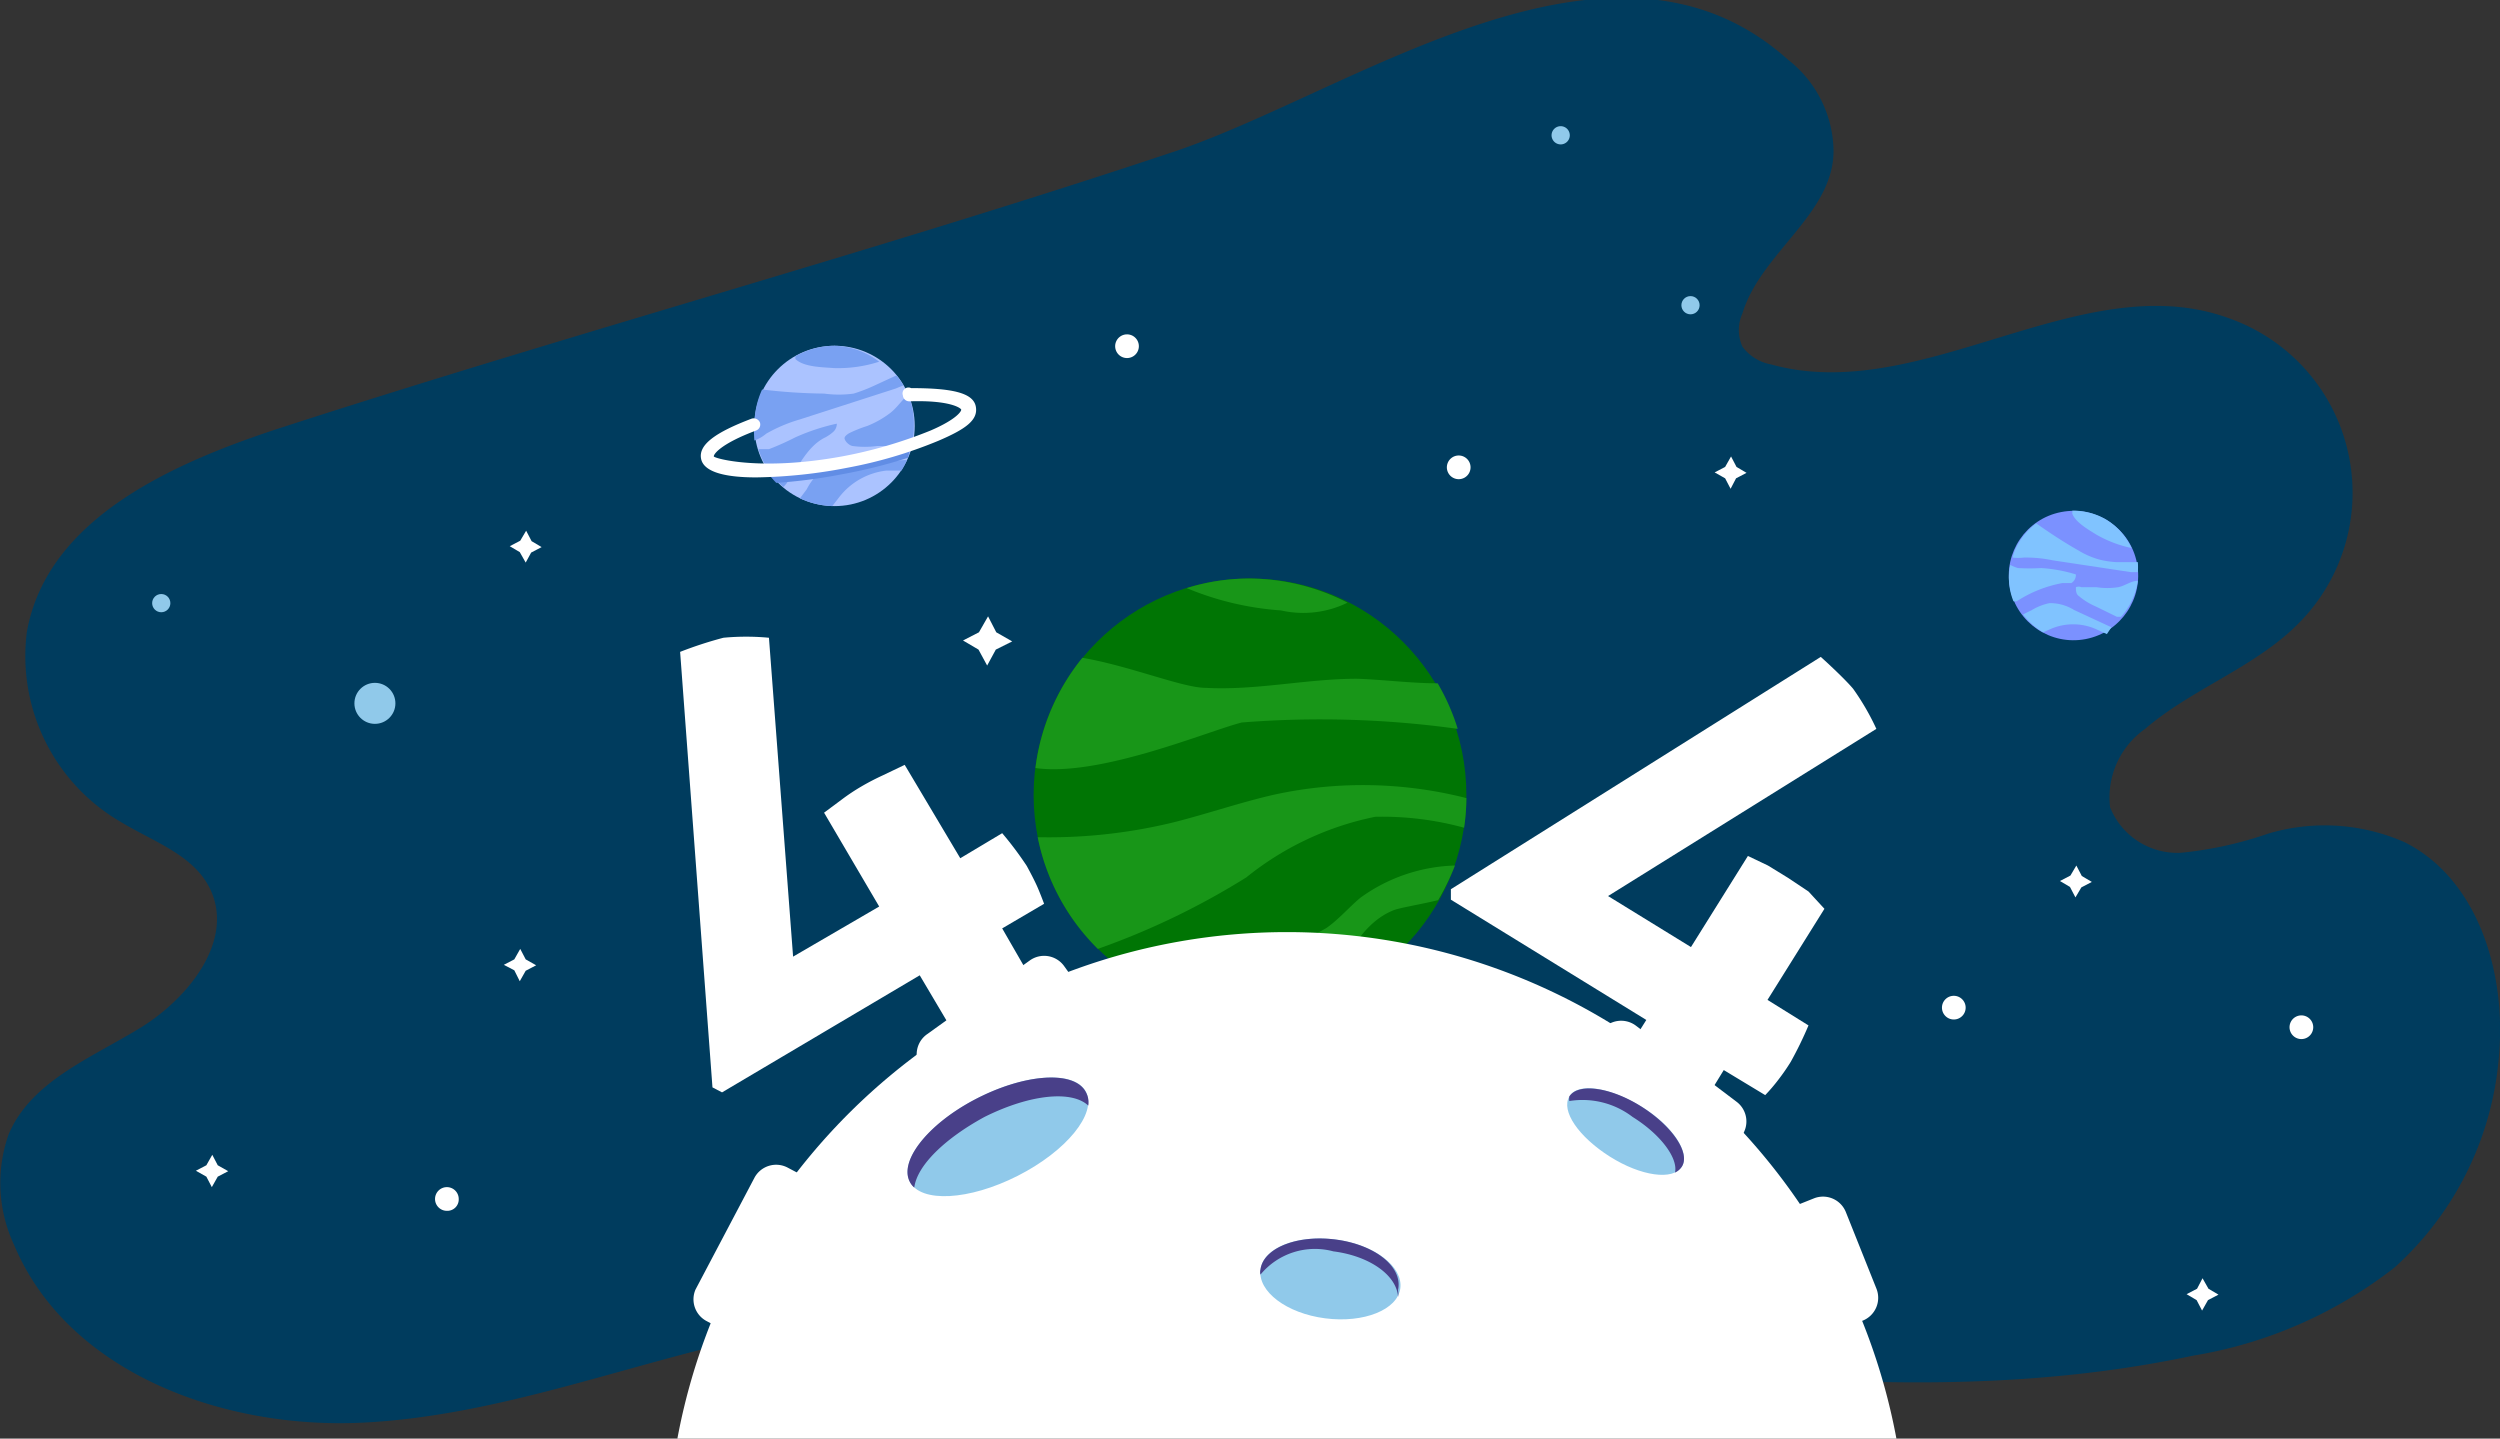 <svg xmlns="http://www.w3.org/2000/svg" viewBox="0 0 54.88 31.58"><rect x="0" y="0" width="54.88" height="31.58" fill="#333333" stroke="none"/><defs><style>.cls-1{fill:#003c5e;}.cls-2,.cls-5{fill:#fff;}.cls-3{fill:#007504;}.cls-4{fill:#189618;}.cls-11,.cls-13,.cls-4,.cls-5,.cls-6,.cls-8,.cls-9{fill-rule:evenodd;}.cls-12,.cls-6{fill:#90c9ea;}.cls-7{fill:#abc3ff;}.cls-8{fill:#79a1f2;}.cls-9{fill:#618de5;}.cls-10{fill:#7b91ff;}.cls-11{fill:#80c3ff;}.cls-13{fill:#494089;}</style></defs><title>404</title><g id="Layer_2" data-name="Layer 2"><g id="OBJECTS"><path class="cls-1" d="M6.29,9.35c-2.43.78-5.25,2-5.7,4.52a4.21,4.21,0,0,0,2.09,4.19c.7.42,1.56.71,1.92,1.43.57,1.13-.45,2.42-1.53,3.08S.68,23.74.19,24.9a3.21,3.21,0,0,0,.12,2.43c1.18,2.81,4.6,4.05,7.65,3.9s5.93-1.34,8.92-1.95c10.26-2.1,21,2.66,31.26.48a9.74,9.74,0,0,0,4.43-1.94A7,7,0,0,0,54.87,23c.11-1.75-.51-3.72-2.08-4.51a4.35,4.35,0,0,0-3-.19,8.36,8.36,0,0,1-1.91.42,1.59,1.59,0,0,1-1.56-1A1.84,1.84,0,0,1,47.09,16c1.06-.91,2.48-1.37,3.44-2.39a4.06,4.06,0,0,0-1.59-6.62C45.71,5.8,42.19,8.92,38.88,8a1,1,0,0,1-.63-.39.88.88,0,0,1,0-.73c.4-1.33,2-2.18,2-3.57a2.58,2.58,0,0,0-1-2c-3.87-3.47-9.47.65-13.42,2C19.4,5.46,12.79,7.25,6.29,9.35Z"/><path class="cls-2" d="M22,20.38s0,0,0,0l.92-.54h0s-.1-.27-.17-.42-.14-.28-.21-.41a7.41,7.41,0,0,0-.54-.72,0,0,0,0,0,0,0l-.92.55a0,0,0,0,1,0,0l-1.22-2.05h0l-.48.23a5.39,5.39,0,0,0-.48.25,4.38,4.38,0,0,0-.42.28l-.39.29s0,0,0,0l1.21,2.06h0L17.41,21h0l-.53-7h0a5.33,5.33,0,0,0-1,0,8.71,8.71,0,0,0-.95.31s0,0,0,0l.71,9.56h0l.21.11h0l4.34-2.57a0,0,0,0,1,0,0l1.06,1.79h0l.48-.23.48-.25c.14-.09.28-.18.41-.28l.4-.29h0Z"/><path class="cls-2" d="M39.7,19.57l-.45-.3L38.81,19l-.44-.21h0l-1.25,2h0l-1.82-1.12h0L41.19,16h0a5.41,5.41,0,0,0-.51-.88c-.21-.25-.71-.7-.71-.7h0l-8.12,5.1s0,0,0,0v.23h0l4.29,2.64a0,0,0,0,1,0,0L35,24.2s0,0,0,0l.42.32a4.53,4.53,0,0,0,.46.3,4.63,4.63,0,0,0,.43.24l.44.21s0,0,0,0l1.09-1.78s0,0,0,0l.91.55s0,0,0,0a3.9,3.9,0,0,0,.29-.34,4.56,4.56,0,0,0,.27-.39,8.26,8.26,0,0,0,.39-.8s0,0,0,0l-.9-.56h0l1.25-2s0,0,0,0Z"/><circle class="cls-3" cx="27.44" cy="17.45" r="4.75"/><path class="cls-4" d="M22.73,16.86c1.41.2,3.78-.81,4.53-1A21.87,21.87,0,0,1,32,16a4.73,4.73,0,0,0-.44-1c-.58,0-1.19-.08-1.77-.1-1.11,0-2.21.26-3.32.2-.51,0-1.66-.48-2.71-.66A4.79,4.79,0,0,0,22.73,16.86Z"/><path class="cls-4" d="M27.44,12.7a4.59,4.59,0,0,0-1.39.21,6.54,6.54,0,0,0,2.07.49,2.21,2.21,0,0,0,1.46-.17h0A4.75,4.75,0,0,0,27.44,12.7Z"/><path class="cls-4" d="M32.19,17.52a9.17,9.17,0,0,0-4.2-.08c-.75.17-1.47.42-2.22.61a11.55,11.55,0,0,1-2.87.33h-.12a4.75,4.75,0,0,0,1.32,2.45,16.58,16.58,0,0,0,3.26-1.57,6.58,6.58,0,0,1,2.83-1.33,6.81,6.81,0,0,1,1.95.24A4.62,4.62,0,0,0,32.19,17.52Z"/><path class="cls-4" d="M31.94,19a3.71,3.71,0,0,0-2.08.71c-.25.21-.47.47-.74.66A3.64,3.64,0,0,1,28,20.8c-.82.21-1.64.44-2.44.7a.43.43,0,0,0-.26.17,4.68,4.68,0,0,0,2.18.53A4.54,4.54,0,0,0,29,21.93c.49-.7.79-1.61,1.57-1.94.13-.06.59-.13,1-.23A5.46,5.46,0,0,0,31.94,19Z"/><path class="cls-5" d="M41.63,31.58a13.61,13.61,0,0,0-26.76,0Z"/><path class="cls-6" d="M30.74,28.28c-.06.47-.8.77-1.65.66s-1.48-.59-1.42-1.07.8-.77,1.65-.66S30.8,27.8,30.74,28.28Z"/><circle class="cls-7" cx="18.32" cy="9.35" r="1.76"/><path class="cls-8" d="M18.32,7.59a1.81,1.81,0,0,0-.86.23l0,.06c.18.18.6.18.84.2a2.93,2.93,0,0,0,1-.14A1.71,1.71,0,0,0,18.32,7.59Z"/><path class="cls-8" d="M19.66,8.53l.17-.07a1.43,1.43,0,0,0-.15-.22l-.52.24a3.61,3.61,0,0,1-.42.16,2.38,2.38,0,0,1-.65,0,12.26,12.26,0,0,1-1.36-.09,1.87,1.87,0,0,0-.17.75,2.21,2.21,0,0,0,0,.37.84.84,0,0,0,.26-.15,3.34,3.34,0,0,1,.73-.31Z"/><path class="cls-8" d="M19.94,8.66c-.14.12-.24.28-.39.4a2.16,2.16,0,0,1-.51.29,2.78,2.78,0,0,0-.4.16s-.09.05-.1.1.08.16.17.18a2,2,0,0,0,.55,0l.65,0H20a1.54,1.54,0,0,0,.06-.43A1.77,1.77,0,0,0,19.94,8.66Z"/><path class="cls-8" d="M18.37,9.3a4.62,4.62,0,0,0-.91.3,6,6,0,0,1-.58.26l-.23,0a1.76,1.76,0,0,0,.55.83l.06-.07c.26-.35.44-.79.82-1a.86.86,0,0,0,.2-.13A.24.24,0,0,0,18.37,9.3Z"/><path class="cls-8" d="M19.91,10.1h-.06l-1.13.06a1.38,1.38,0,0,0-.67.16,1.26,1.26,0,0,0-.34.42l-.15.2a1.9,1.9,0,0,0,.71.17l.14-.18a1.53,1.53,0,0,1,1.05-.6l.33,0A2.25,2.25,0,0,0,19.91,10.1Z"/><path class="cls-9" d="M19.93,10.05A1.6,1.6,0,0,0,20,9.72a10.94,10.94,0,0,1-1.56.42,11.33,11.33,0,0,1-1.62.2,2.75,2.75,0,0,0,.22.26,11.57,11.57,0,0,0,1.45-.19A11.38,11.38,0,0,0,19.93,10.05Z"/><path class="cls-2" d="M16.6,10.48c-.63,0-1.15-.1-1.21-.41s.32-.58,1.11-.88a.15.15,0,0,1,.18.08.14.14,0,0,1-.08.18c-.8.3-.94.53-.93.57s1,.33,2.81,0a10,10,0,0,0,1.95-.57c.58-.25.68-.43.67-.46s-.24-.21-1.14-.18a.14.14,0,0,1-.14-.13A.13.13,0,0,1,20,8.52c.89,0,1.36.1,1.42.4s-.22.5-.83.76a9.91,9.91,0,0,1-2,.59A11.18,11.18,0,0,1,16.6,10.48Z"/><circle class="cls-10" cx="45.52" cy="12.63" r="1.42" transform="translate(-1.57 8.84) rotate(-10.9)"/><path class="cls-11" d="M46.19,11.38a1.45,1.45,0,0,0-.7-.17.13.13,0,0,1,0,.06c.06.19.36.36.52.46a2.63,2.63,0,0,0,.78.3A1.42,1.42,0,0,0,46.19,11.38Z"/><path class="cls-11" d="M46.78,12.56l.15,0a1.5,1.5,0,0,0,0-.22l-.47,0a2,2,0,0,1-.35-.05,1.77,1.77,0,0,1-.49-.21c-.32-.18-.62-.38-.92-.59a1.44,1.44,0,0,0-.41.47,1.08,1.08,0,0,0-.11.28,1,1,0,0,0,.24,0,2.83,2.83,0,0,1,.64.06Z"/><path class="cls-11" d="M46.93,12.75c-.15,0-.28.11-.43.14a1.55,1.55,0,0,1-.48,0c-.11,0-.22,0-.33,0a.16.16,0,0,0-.12,0c0,.06,0,.15.06.19a1.43,1.43,0,0,0,.37.23l.47.23.09,0a1.42,1.42,0,0,0,.2-.28A1.53,1.53,0,0,0,46.93,12.75Z"/><path class="cls-11" d="M45.57,12.61a3.28,3.28,0,0,0-.76-.14,4.38,4.38,0,0,1-.51,0,.77.77,0,0,1-.17-.07,1.36,1.36,0,0,0,.07.8l.07,0a2.76,2.76,0,0,1,1-.4h.2A.21.21,0,0,0,45.57,12.61Z"/><path class="cls-11" d="M46.35,13.77l0,0-.82-.38a1,1,0,0,0-.54-.15,1.24,1.24,0,0,0-.4.16s-.11.05-.18.09a1.51,1.51,0,0,0,.44.39l.16-.07a1.24,1.24,0,0,1,1,0l.24.11Z"/><path class="cls-2" d="M15,26.75h2.77a.54.54,0,0,1,.54.54v.56a0,0,0,0,1,0,0H14.5a0,0,0,0,1,0,0V27.3A.54.54,0,0,1,15,26.75Z" transform="translate(-15.39 29.1) rotate(-62.2)"/><path class="cls-2" d="M39.44,27.1h1.81a.54.54,0,0,1,.54.54v.56a0,0,0,0,1,0,0H38.9a0,0,0,0,1,0,0v-.56A.54.54,0,0,1,39.44,27.1Z" transform="translate(51.06 -20.07) rotate(68.23)"/><path class="cls-2" d="M20.42,21.79h2.77a.54.54,0,0,1,.54.54v.56a0,0,0,0,1,0,0H19.87a0,0,0,0,1,0,0v-.56A.54.54,0,0,1,20.42,21.79Z" transform="translate(-8.94 16.91) rotate(-35.68)"/><path class="cls-2" d="M35.3,23.24h2.77a.54.54,0,0,1,.54.54v.56a0,0,0,0,1,0,0H34.76a0,0,0,0,1,0,0v-.56a.54.54,0,0,1,.54-.54Z" transform="translate(21.77 -17.31) rotate(37.09)"/><ellipse class="cls-12" cx="21.91" cy="24.96" rx="2.17" ry="0.96" transform="translate(-8.93 12.62) rotate(-26.92)"/><path class="cls-13" d="M21.61,24.52c1-.5,1.92-.59,2.28-.25a.47.47,0,0,0-.05-.29c-.24-.48-1.3-.42-2.37.12s-1.74,1.37-1.5,1.84a.41.41,0,0,0,.1.13C20.13,25.59,20.73,25,21.61,24.52Z"/><path class="cls-6" d="M36.92,25.61c-.19.31-.9.21-1.58-.22s-1.08-1-.89-1.32.89-.2,1.58.22S37.11,25.31,36.92,25.61Z"/><path class="cls-13" d="M35.84,24.52c.61.38,1,.9.93,1.22a.37.37,0,0,0,.15-.13c.19-.3-.21-.89-.89-1.32s-1.39-.52-1.58-.22a.3.3,0,0,0,0,.1A1.81,1.81,0,0,1,35.84,24.52Z"/><path class="cls-13" d="M29.32,27.21c-.85-.11-1.59.19-1.65.66a.21.21,0,0,0,0,.11,1.55,1.55,0,0,1,1.6-.51c.79.1,1.39.52,1.42,1a.44.44,0,0,0,0-.15C30.8,27.8,30.17,27.32,29.32,27.21Z"/><circle class="cls-12" cx="8.23" cy="15.44" r="0.45"/><path class="cls-6" d="M34.26,3.17a.2.2,0,1,1,.2-.2A.2.2,0,0,1,34.26,3.17Z"/><circle class="cls-12" cx="37.11" cy="6.7" r="0.2"/><circle class="cls-12" cx="3.54" cy="13.24" r="0.2"/><path class="cls-5" d="M32.28,10.23A.26.26,0,1,1,32,10,.26.26,0,0,1,32.28,10.23Z"/><path class="cls-5" d="M43.15,22.12a.26.26,0,0,1-.26.26.26.26,0,0,1,0-.52A.26.26,0,0,1,43.15,22.12Z"/><path class="cls-5" d="M50.78,22.55a.26.26,0,1,1-.25-.26A.26.26,0,0,1,50.78,22.55Z"/><path class="cls-5" d="M10.07,26.32a.25.25,0,0,1-.26.26.26.26,0,0,1-.26-.26.26.26,0,0,1,.26-.26A.26.26,0,0,1,10.07,26.32Z"/><path class="cls-5" d="M25,7.59a.26.26,0,1,1-.26-.25A.26.26,0,0,1,25,7.59Z"/><polygon class="cls-5" points="21.87 13.88 22.22 14.08 21.86 14.26 21.67 14.61 21.48 14.26 21.14 14.06 21.49 13.88 21.69 13.53 21.87 13.88"/><polygon class="cls-5" points="38.12 10.25 38.34 10.38 38.11 10.5 37.99 10.73 37.87 10.5 37.64 10.37 37.87 10.25 38 10.02 38.12 10.25"/><polygon class="cls-5" points="11.54 21.06 11.77 21.19 11.54 21.31 11.41 21.54 11.29 21.3 11.06 21.18 11.29 21.06 11.42 20.83 11.54 21.06"/><polygon class="cls-5" points="11.67 11.88 11.89 12.01 11.66 12.13 11.54 12.35 11.41 12.12 11.19 11.99 11.42 11.87 11.55 11.65 11.67 11.88"/><polygon class="cls-5" points="4.78 25.58 5.01 25.71 4.78 25.83 4.65 26.06 4.53 25.83 4.3 25.7 4.53 25.58 4.66 25.35 4.78 25.58"/><polygon class="cls-5" points="45.7 19.23 45.92 19.36 45.69 19.48 45.56 19.7 45.44 19.47 45.22 19.34 45.45 19.22 45.58 19 45.7 19.23"/><polygon class="cls-5" points="48.48 28.29 48.7 28.42 48.47 28.54 48.34 28.77 48.22 28.54 48 28.41 48.23 28.29 48.35 28.06 48.48 28.29"/></g></g></svg>
